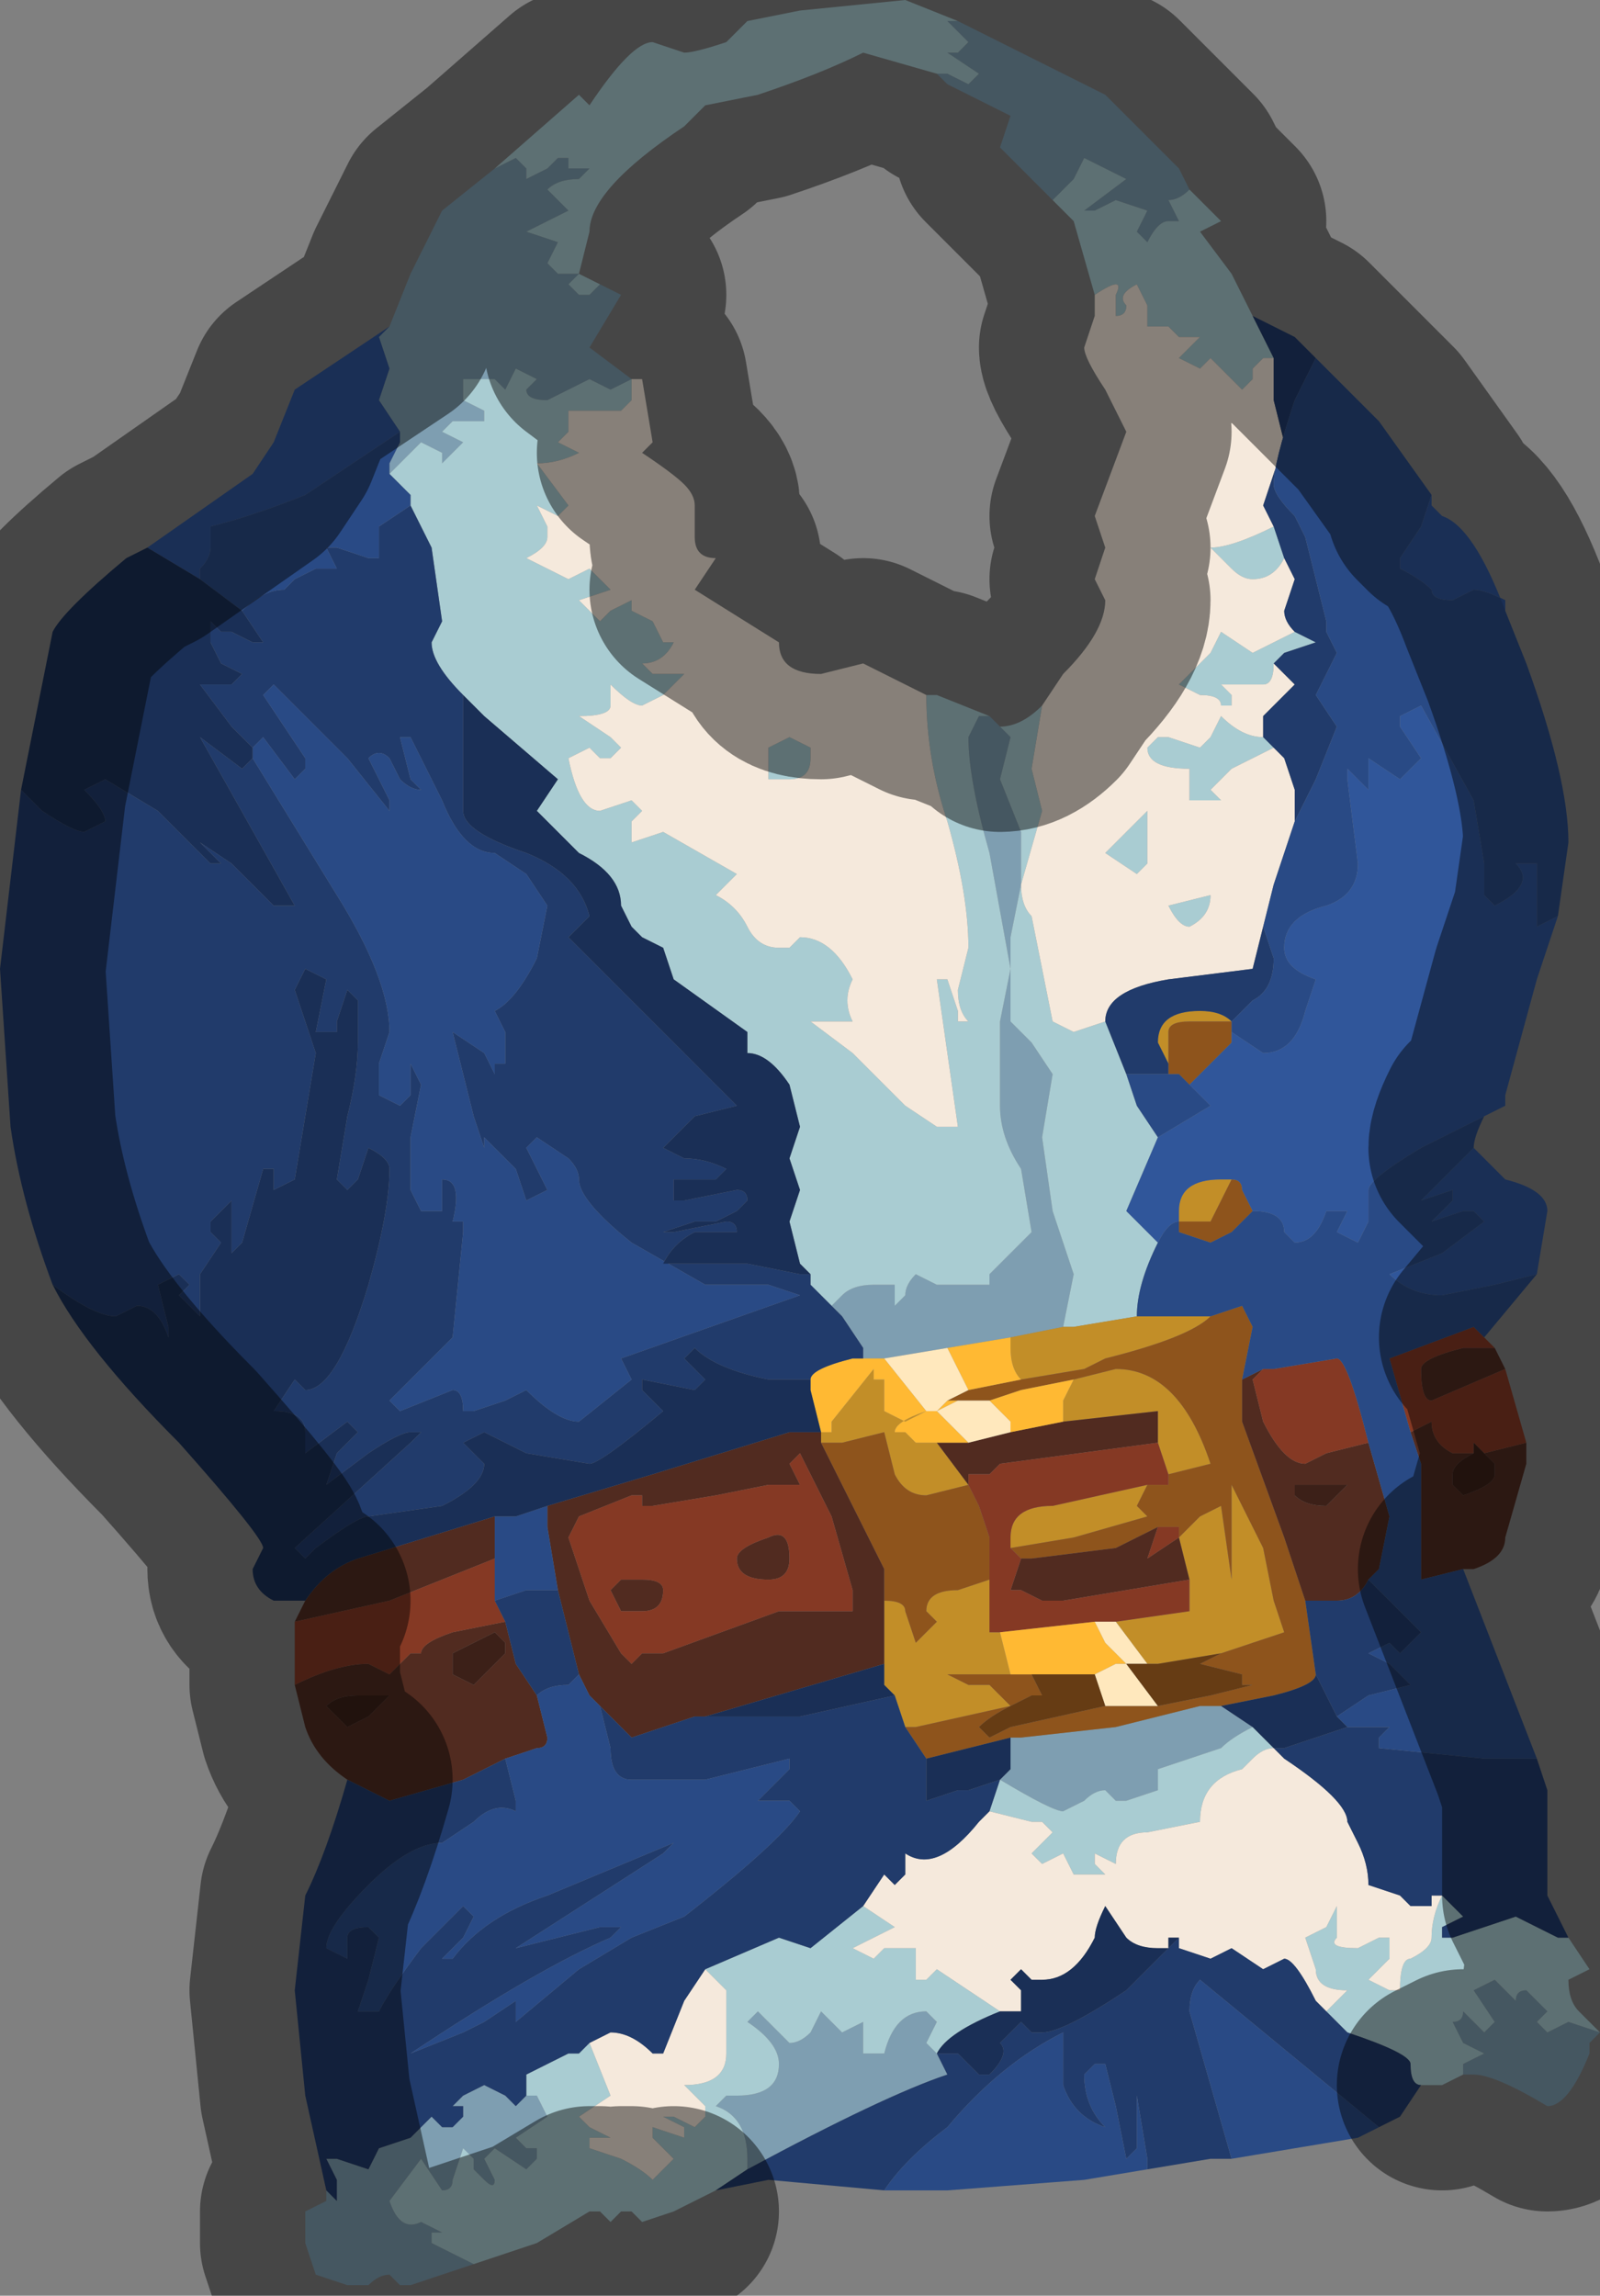 <?xml version="1.0" encoding="UTF-8" standalone="no"?>
<svg xmlns:xlink="http://www.w3.org/1999/xlink" height="10.9px" width="7.6px" xmlns="http://www.w3.org/2000/svg">
  <rect width="100%" height="100%" fill="#808080" stroke="none"/>
  <g transform="matrix(1.0, 0.0, 0.0, 1.0, 3.7, 5.3)">
    <path d="M-1.35 -4.5 L-1.35 -4.5 -1.25 -4.55 -1.2 -4.5 -1.2 -4.45 -1.1 -4.5 -1.05 -4.55 -1.0 -4.55 -1.0 -4.5 -0.9 -4.5 -0.95 -4.45 Q-1.05 -4.45 -1.1 -4.4 L-1.0 -4.3 -1.2 -4.2 -1.05 -4.15 -1.1 -4.05 -1.05 -4.0 -0.95 -4.0 -1.0 -3.95 -0.95 -3.9 -0.9 -3.9 -0.85 -3.95 -0.75 -3.9 -0.9 -3.65 -0.7 -3.5 -0.7 -3.5 -0.8 -3.45 -0.9 -3.5 -1.0 -3.45 -1.1 -3.4 Q-1.2 -3.4 -1.2 -3.45 L-1.15 -3.5 -1.25 -3.55 -1.3 -3.45 -1.35 -3.5 -1.4 -3.5 -1.5 -3.5 -1.5 -3.4 -1.4 -3.35 -1.4 -3.3 -1.55 -3.3 -1.6 -3.25 -1.5 -3.2 -1.6 -3.1 -1.6 -3.15 -1.7 -3.2 -1.85 -3.05 -1.85 -3.1 -1.8 -3.2 -1.8 -3.25 -1.9 -3.4 -1.85 -3.55 -1.9 -3.7 -1.85 -3.75 -1.75 -4.0 -1.6 -4.3 -1.35 -4.5 M0.75 -4.95 L0.8 -4.95 0.9 -4.9 0.95 -4.95 0.8 -5.05 0.85 -5.05 0.9 -5.1 0.85 -5.15 0.8 -5.2 0.85 -5.2 1.55 -4.85 1.9 -4.5 1.95 -4.4 Q1.9 -4.35 1.85 -4.35 L1.9 -4.25 1.85 -4.25 Q1.8 -4.25 1.75 -4.15 L1.7 -4.2 1.75 -4.3 1.6 -4.35 1.5 -4.3 1.45 -4.3 1.65 -4.45 1.45 -4.55 1.4 -4.45 1.3 -4.35 1.05 -4.6 1.1 -4.75 0.8 -4.9 0.75 -4.95 M3.9 4.35 L3.85 4.4 3.85 4.45 Q3.75 4.7 3.65 4.7 3.4 4.55 3.3 4.55 L3.25 4.55 3.25 4.5 Q3.25 4.5 3.35 4.45 L3.25 4.4 3.2 4.3 Q3.25 4.3 3.25 4.25 L3.3 4.3 3.35 4.35 3.4 4.3 3.3 4.15 3.4 4.1 3.5 4.2 Q3.5 4.15 3.55 4.15 L3.65 4.25 3.6 4.3 3.65 4.35 3.75 4.3 3.9 4.35 M-1.45 5.45 L-1.45 5.45 -1.6 5.5 -1.75 5.55 -1.8 5.55 -1.85 5.5 Q-1.9 5.5 -1.95 5.55 L-2.05 5.55 -2.2 5.5 -2.25 5.35 -2.25 5.2 -2.15 5.15 -2.15 5.1 -2.1 5.15 -2.1 5.05 -2.15 4.95 -2.1 4.95 -1.95 5.0 -1.9 4.9 -1.75 4.85 -1.65 4.75 -1.6 4.8 -1.55 4.8 -1.5 4.75 -1.5 4.7 -1.55 4.7 -1.5 4.65 -1.4 4.6 -1.3 4.65 -1.25 4.7 -1.2 4.65 -1.15 4.65 -1.1 4.75 -1.25 4.85 -1.2 4.9 -1.15 4.9 -1.15 4.95 -1.2 5.0 -1.35 4.9 -1.4 4.95 -1.35 5.05 Q-1.35 5.1 -1.4 5.05 L-1.45 5.0 -1.45 4.95 -1.5 4.9 -1.55 5.05 Q-1.55 5.1 -1.6 5.1 L-1.7 4.95 -1.85 5.15 Q-1.8 5.3 -1.7 5.25 L-1.6 5.3 -1.65 5.3 -1.65 5.35 -1.45 5.45 -1.45 5.45 M1.05 -1.85 L1.1 -1.8 1.05 -1.6 1.15 -1.35 1.15 -1.1 1.1 -0.85 1.1 -0.45 1.2 -0.35 1.3 -0.2 1.25 0.1 1.3 0.45 1.4 0.75 1.35 1.0 1.1 1.05 0.8 1.1 0.5 1.15 0.4 1.15 0.4 1.1 0.3 0.95 0.25 0.9 0.3 0.85 Q0.35 0.8 0.45 0.8 L0.55 0.8 0.55 0.9 0.6 0.85 Q0.6 0.8 0.65 0.75 L0.75 0.8 0.85 0.8 1.05 0.8 1.0 0.8 1.0 0.75 1.2 0.55 1.15 0.25 Q1.05 0.1 1.05 -0.05 L1.05 -0.45 1.1 -0.7 1.0 -1.25 Q0.9 -1.6 0.9 -1.8 L0.95 -1.9 1.0 -1.9 1.05 -1.85 M1.1 2.95 L1.15 2.95 1.6 2.9 1.8 2.85 2.0 2.8 2.1 2.8 2.25 2.9 Q2.15 2.95 2.1 3.0 L1.8 3.1 1.8 3.2 1.65 3.25 1.6 3.25 1.55 3.2 Q1.5 3.2 1.45 3.25 L1.35 3.3 Q1.3 3.3 1.05 3.15 L1.1 3.1 1.1 2.95 M-0.15 5.0 L-0.15 4.95 Q-0.15 4.75 -0.3 4.7 L-0.25 4.65 -0.2 4.65 Q0.0 4.65 0.0 4.5 0.0 4.4 -0.15 4.3 L-0.1 4.25 -0.05 4.3 0.05 4.4 Q0.1 4.4 0.15 4.35 L0.2 4.25 0.3 4.35 0.4 4.3 0.4 4.45 0.45 4.45 0.5 4.45 Q0.55 4.25 0.7 4.25 L0.75 4.3 0.7 4.4 0.65 4.4 0.7 4.4 0.75 4.45 0.8 4.55 Q0.5 4.65 -0.15 5.0 M-0.95 -4.0 L-0.95 -4.0" fill="#7e9eb1" fill-rule="evenodd" stroke="none"/>
    <path d="M-1.35 -4.5 L-0.95 -4.85 -0.9 -4.8 -0.9 -4.8 Q-0.7 -5.1 -0.6 -5.1 L-0.45 -5.05 Q-0.4 -5.05 -0.25 -5.1 L-0.15 -5.2 0.1 -5.25 0.6 -5.3 0.85 -5.2 0.8 -5.2 0.85 -5.15 0.9 -5.1 0.85 -5.05 0.8 -5.05 0.95 -4.95 0.9 -4.9 0.8 -4.95 0.75 -4.95 0.4 -5.05 Q0.2 -4.95 -0.1 -4.85 L-0.35 -4.8 -0.45 -4.7 Q-0.9 -4.4 -0.9 -4.2 L-0.95 -4.0 -1.05 -4.0 -1.1 -4.05 -1.05 -4.15 -1.2 -4.2 -1.0 -4.3 -1.1 -4.4 Q-1.05 -4.45 -0.95 -4.45 L-0.9 -4.5 -1.0 -4.5 -1.0 -4.55 -1.05 -4.55 -1.1 -4.5 -1.2 -4.45 -1.2 -4.5 -1.25 -4.55 -1.35 -4.5 -1.35 -4.5 M1.95 -4.4 L2.1 -4.25 2.0 -4.2 2.15 -4.0 2.25 -3.8 2.35 -3.6 2.35 -3.6 2.3 -3.6 2.25 -3.55 2.25 -3.5 2.2 -3.45 2.05 -3.6 2.0 -3.55 1.9 -3.6 2.0 -3.7 1.9 -3.7 Q1.9 -3.7 1.85 -3.75 L1.75 -3.75 1.75 -3.85 1.7 -3.95 Q1.6 -3.9 1.65 -3.85 1.65 -3.8 1.6 -3.8 L1.6 -3.9 Q1.65 -4.0 1.5 -3.9 L1.4 -4.25 1.3 -4.35 1.4 -4.45 1.45 -4.55 1.65 -4.45 1.45 -4.3 1.5 -4.3 1.6 -4.35 1.75 -4.3 1.7 -4.2 1.75 -4.15 Q1.8 -4.25 1.85 -4.25 L1.9 -4.25 1.85 -4.35 Q1.9 -4.35 1.95 -4.4 M3.75 3.9 L3.85 4.05 3.75 4.1 Q3.75 4.2 3.8 4.25 L3.9 4.35 3.75 4.3 3.65 4.35 3.6 4.3 3.65 4.25 3.55 4.15 Q3.5 4.15 3.5 4.2 L3.4 4.1 3.3 4.15 3.4 4.3 3.35 4.35 3.3 4.3 3.25 4.25 Q3.25 4.3 3.2 4.3 L3.25 4.4 3.35 4.45 Q3.25 4.5 3.25 4.5 L3.25 4.55 3.15 4.6 3.05 4.6 Q3.0 4.6 3.0 4.5 3.0 4.45 2.7 4.35 L2.6 4.25 2.7 4.15 Q2.55 4.15 2.55 4.05 L2.5 3.9 2.6 3.85 2.65 3.75 2.65 3.9 Q2.6 3.95 2.75 3.95 L2.85 3.9 2.9 3.9 Q2.9 3.95 2.9 4.0 L2.8 4.1 2.9 4.15 2.95 4.15 Q2.95 4.0 3.0 4.0 3.1 3.95 3.1 3.9 3.1 3.8 3.15 3.7 L3.25 3.8 3.15 3.85 3.15 3.9 3.2 3.9 3.35 3.85 3.5 3.8 3.7 3.9 3.75 3.9 M-0.3 5.1 L-0.5 5.2 -0.65 5.25 -0.7 5.2 -0.7 5.2 -0.75 5.2 -0.8 5.25 -0.85 5.2 -0.9 5.2 -1.15 5.35 -1.3 5.4 -1.45 5.45 -1.45 5.45 -1.65 5.35 -1.65 5.3 -1.6 5.3 -1.7 5.25 Q-1.8 5.3 -1.85 5.15 L-1.7 4.95 -1.6 5.1 Q-1.55 5.1 -1.55 5.05 L-1.5 4.9 -1.45 4.95 -1.45 5.0 -1.4 5.05 Q-1.35 5.1 -1.35 5.05 L-1.4 4.95 -1.35 4.9 -1.2 5.0 -1.15 4.95 -1.15 4.9 -1.2 4.9 -1.25 4.85 -1.1 4.75 -1.15 4.65 -1.2 4.65 -1.2 4.55 -1.0 4.45 Q-1.0 4.45 -0.95 4.45 L-0.9 4.4 -0.8 4.65 -0.95 4.75 -0.9 4.8 -0.8 4.85 -0.9 4.85 -0.9 4.9 -0.75 4.95 Q-0.65 5.0 -0.6 5.05 L-0.55 5.0 -0.5 4.95 -0.6 4.85 -0.6 4.8 -0.45 4.85 -0.45 4.8 -0.55 4.75 -0.5 4.75 -0.5 4.75 -0.4 4.8 -0.35 4.75 -0.35 4.7 -0.45 4.6 Q-0.25 4.6 -0.25 4.45 L-0.25 4.15 -0.35 4.05 0.0 3.9 0.15 3.95 0.4 3.75 0.55 3.85 0.35 3.95 0.45 4.0 0.5 3.95 0.55 3.95 0.65 3.95 0.65 4.1 0.7 4.1 0.75 4.05 1.05 4.25 Q0.8 4.35 0.75 4.45 L0.7 4.4 0.65 4.4 0.7 4.4 0.75 4.3 0.7 4.25 Q0.55 4.25 0.5 4.45 L0.45 4.45 0.4 4.45 0.4 4.3 0.3 4.35 0.2 4.25 0.15 4.35 Q0.1 4.4 0.05 4.4 L-0.05 4.3 -0.1 4.25 -0.15 4.3 Q0.0 4.4 0.0 4.5 0.0 4.65 -0.2 4.65 L-0.25 4.65 -0.3 4.7 Q-0.15 4.75 -0.15 4.95 L-0.15 5.0 -0.3 5.1 M2.35 -2.8 L2.4 -2.65 Q2.35 -2.55 2.25 -2.55 2.2 -2.55 2.15 -2.6 L2.05 -2.7 Q2.15 -2.7 2.35 -2.8 M2.45 -2.3 L2.55 -2.25 2.4 -2.2 2.4 -2.2 2.35 -2.15 2.35 -2.15 2.35 -2.15 Q2.35 -2.05 2.3 -2.05 L2.1 -2.05 2.15 -2.0 2.15 -1.95 2.1 -1.95 Q2.1 -2.0 2.0 -2.0 L1.9 -2.05 2.05 -2.2 2.1 -2.3 2.25 -2.2 2.45 -2.3 M2.3 -1.8 L2.35 -1.75 2.15 -1.65 2.05 -1.55 2.1 -1.5 2.0 -1.5 1.95 -1.5 1.95 -1.65 Q1.75 -1.65 1.75 -1.75 L1.8 -1.8 1.85 -1.8 2.0 -1.75 2.05 -1.8 2.1 -1.9 Q2.2 -1.8 2.3 -1.8 L2.3 -1.8 M1.25 -1.95 L1.2 -1.65 1.25 -1.45 1.15 -1.1 1.15 -1.1 Q1.15 -1.0 1.2 -0.95 L1.25 -0.7 1.3 -0.45 1.4 -0.4 1.55 -0.45 1.65 -0.2 1.7 -0.05 1.8 0.1 1.65 0.45 1.8 0.6 Q1.7 0.8 1.7 0.95 L1.4 1.0 1.35 1.0 1.4 0.75 1.3 0.45 1.25 0.1 1.3 -0.2 1.2 -0.35 1.1 -0.45 1.1 -0.85 1.15 -1.1 1.15 -1.35 1.05 -1.6 1.1 -1.8 1.05 -1.85 1.05 -1.85 Q1.15 -1.85 1.25 -1.95 M1.0 -1.9 L0.95 -1.9 0.9 -1.8 Q0.9 -1.6 1.0 -1.25 L1.1 -0.7 1.05 -0.45 1.05 -0.05 Q1.05 0.1 1.15 0.25 L1.2 0.55 1.0 0.75 1.0 0.8 1.05 0.8 0.85 0.8 0.75 0.8 0.65 0.75 Q0.6 0.8 0.6 0.85 L0.55 0.9 0.55 0.8 0.45 0.8 Q0.35 0.8 0.3 0.85 L0.25 0.9 0.15 0.8 0.15 0.75 0.1 0.7 0.05 0.5 0.1 0.35 0.05 0.2 0.1 0.05 0.05 -0.15 Q-0.05 -0.3 -0.15 -0.3 L-0.15 -0.4 -0.5 -0.65 -0.55 -0.8 -0.65 -0.85 -0.7 -0.9 -0.75 -1.0 Q-0.75 -1.15 -0.95 -1.25 L-1.15 -1.45 -1.05 -1.6 -1.4 -1.9 -1.5 -2.0 Q-1.65 -2.15 -1.65 -2.25 L-1.6 -2.35 -1.65 -2.7 -1.75 -2.9 -1.75 -2.95 -1.85 -3.05 -1.7 -3.2 -1.6 -3.15 -1.6 -3.1 -1.5 -3.2 -1.6 -3.25 -1.55 -3.3 -1.4 -3.3 -1.4 -3.35 -1.5 -3.4 -1.5 -3.5 -1.4 -3.5 -1.35 -3.5 -1.3 -3.45 -1.25 -3.55 -1.15 -3.5 -1.2 -3.45 Q-1.2 -3.4 -1.1 -3.4 L-1.0 -3.45 -0.9 -3.5 -0.8 -3.45 -0.7 -3.5 -0.7 -3.4 -0.75 -3.35 -0.85 -3.35 -0.9 -3.35 -1.0 -3.35 -1.0 -3.25 -1.05 -3.2 -0.95 -3.15 Q-1.05 -3.1 -1.15 -3.1 L-1.0 -2.9 -1.05 -2.85 -1.15 -2.9 -1.1 -2.8 -1.1 -2.75 Q-1.1 -2.7 -1.2 -2.65 L-1.0 -2.55 -0.9 -2.6 -0.8 -2.5 -0.95 -2.45 -0.9 -2.4 -0.85 -2.35 -0.8 -2.4 -0.7 -2.45 -0.7 -2.4 -0.6 -2.35 -0.55 -2.25 -0.5 -2.25 Q-0.55 -2.15 -0.65 -2.15 L-0.6 -2.1 -0.5 -2.1 -0.45 -2.1 -0.55 -2.0 -0.65 -1.95 Q-0.7 -1.95 -0.8 -2.05 L-0.8 -1.95 Q-0.8 -1.9 -0.95 -1.9 L-0.8 -1.8 -0.75 -1.75 -0.8 -1.7 -0.85 -1.7 -0.85 -1.7 -0.9 -1.75 -1.0 -1.7 Q-0.95 -1.45 -0.85 -1.45 L-0.7 -1.5 -0.65 -1.45 -0.7 -1.4 -0.7 -1.3 -0.55 -1.35 -0.2 -1.15 -0.3 -1.05 Q-0.2 -1.0 -0.15 -0.9 -0.1 -0.8 0.0 -0.8 L0.05 -0.8 0.1 -0.85 Q0.25 -0.85 0.35 -0.65 0.3 -0.55 0.35 -0.45 L0.2 -0.45 0.15 -0.45 0.35 -0.3 0.5 -0.15 0.6 -0.05 0.75 0.05 0.85 0.05 0.75 -0.65 0.8 -0.65 0.85 -0.5 0.85 -0.45 0.9 -0.45 0.9 -0.45 Q0.85 -0.5 0.85 -0.6 L0.9 -0.8 Q0.9 -1.05 0.8 -1.4 0.7 -1.7 0.7 -2.0 L0.75 -2.0 1.0 -1.9 M1.55 -1.25 L1.75 -1.45 1.75 -1.2 1.7 -1.15 1.55 -1.25 M1.95 -0.9 Q1.9 -0.9 1.85 -1.0 L2.05 -1.05 Q2.05 -0.95 1.95 -0.9 M0.15 -1.75 L0.15 -1.75 0.15 -1.7 Q0.15 -1.6 0.05 -1.6 0.0 -1.6 -0.05 -1.6 L-0.05 -1.75 0.05 -1.8 0.15 -1.75 M1.05 3.15 Q1.3 3.3 1.35 3.3 L1.45 3.25 Q1.5 3.2 1.55 3.2 L1.6 3.25 1.65 3.25 1.8 3.2 1.8 3.1 2.1 3.0 Q2.15 2.95 2.25 2.9 L2.35 3.0 Q2.3 3.0 2.25 3.05 L2.2 3.1 Q2.0 3.15 2.0 3.35 L1.75 3.4 Q1.6 3.4 1.6 3.55 L1.5 3.5 1.5 3.55 1.55 3.6 1.5 3.6 Q1.4 3.6 1.4 3.6 L1.35 3.5 1.25 3.55 1.2 3.5 1.3 3.4 1.25 3.35 1.2 3.35 1.0 3.3 1.05 3.15 M-0.85 -3.95 L-0.9 -3.9 -0.95 -3.9 -1.0 -3.95 -0.95 -4.0 -0.95 -4.0 -0.85 -3.95" fill="#a9ccd2" fill-rule="evenodd" stroke="none"/>
    <path d="M2.35 3.0 L2.4 3.0 2.35 3.0" fill="#852020" fill-rule="evenodd" stroke="none"/>
    <path d="M2.35 -3.6 L2.35 -3.4 2.4 -3.2 2.3 -2.9 2.35 -2.8 Q2.15 -2.7 2.05 -2.7 L2.15 -2.6 Q2.2 -2.55 2.25 -2.55 2.35 -2.55 2.4 -2.65 L2.45 -2.55 2.4 -2.4 Q2.4 -2.35 2.45 -2.3 L2.25 -2.2 2.1 -2.3 2.05 -2.2 1.9 -2.05 2.0 -2.0 Q2.1 -2.0 2.1 -1.95 L2.15 -1.95 2.15 -2.0 2.1 -2.05 2.3 -2.05 Q2.35 -2.05 2.35 -2.15 L2.35 -2.15 2.45 -2.05 2.35 -1.95 2.3 -1.9 2.3 -1.8 2.3 -1.8 Q2.2 -1.8 2.1 -1.9 L2.05 -1.8 2.0 -1.75 1.85 -1.8 1.8 -1.8 1.75 -1.75 Q1.75 -1.65 1.95 -1.65 L1.95 -1.5 2.0 -1.5 2.1 -1.5 2.05 -1.55 2.15 -1.65 2.35 -1.75 2.4 -1.7 2.45 -1.55 2.45 -1.4 2.35 -1.1 2.3 -0.9 2.25 -0.7 1.85 -0.65 Q1.55 -0.6 1.55 -0.45 L1.4 -0.4 1.3 -0.45 1.25 -0.7 1.2 -0.95 Q1.15 -1.0 1.15 -1.1 L1.15 -1.1 1.25 -1.45 1.2 -1.65 1.25 -1.95 1.35 -2.1 Q1.55 -2.3 1.55 -2.45 L1.5 -2.55 1.55 -2.7 1.5 -2.85 1.65 -3.25 1.55 -3.45 Q1.45 -3.6 1.45 -3.65 L1.5 -3.8 1.5 -3.9 Q1.65 -4.0 1.6 -3.9 L1.6 -3.8 Q1.65 -3.8 1.65 -3.85 1.6 -3.9 1.7 -3.95 L1.75 -3.85 1.75 -3.75 1.85 -3.75 Q1.9 -3.7 1.9 -3.7 L2.0 -3.7 1.9 -3.6 2.0 -3.55 2.05 -3.6 2.2 -3.45 2.25 -3.5 2.25 -3.55 2.3 -3.6 2.35 -3.6 M1.55 -1.25 L1.7 -1.15 1.75 -1.2 1.75 -1.45 1.55 -1.25 M-0.7 -3.5 L-0.7 -3.5 -0.65 -3.5 -0.6 -3.2 -0.65 -3.15 Q-0.5 -3.05 -0.45 -3.0 -0.4 -2.95 -0.4 -2.9 L-0.4 -2.75 Q-0.4 -2.65 -0.3 -2.65 L-0.4 -2.5 0.0 -2.25 Q0.0 -2.1 0.2 -2.1 L0.4 -2.15 0.7 -2.0 Q0.7 -1.7 0.8 -1.4 0.9 -1.05 0.9 -0.8 L0.85 -0.6 Q0.85 -0.5 0.9 -0.45 L0.9 -0.45 0.85 -0.45 0.85 -0.5 0.8 -0.65 0.75 -0.65 0.85 0.05 0.75 0.05 0.6 -0.05 0.5 -0.15 0.35 -0.3 0.15 -0.45 0.2 -0.45 0.35 -0.45 Q0.3 -0.55 0.35 -0.65 0.25 -0.85 0.1 -0.85 L0.05 -0.8 0.0 -0.8 Q-0.1 -0.8 -0.15 -0.9 -0.2 -1.0 -0.3 -1.05 L-0.2 -1.15 -0.55 -1.35 -0.7 -1.3 -0.7 -1.4 -0.65 -1.45 -0.7 -1.5 -0.85 -1.45 Q-0.95 -1.45 -1.0 -1.7 L-0.9 -1.75 -0.85 -1.7 -0.85 -1.7 -0.8 -1.7 -0.75 -1.75 -0.8 -1.8 -0.95 -1.9 Q-0.8 -1.9 -0.8 -1.95 L-0.8 -2.05 Q-0.7 -1.95 -0.65 -1.95 L-0.55 -2.0 -0.45 -2.1 -0.5 -2.1 -0.6 -2.1 -0.65 -2.15 Q-0.55 -2.15 -0.5 -2.25 L-0.55 -2.25 -0.6 -2.35 -0.7 -2.4 -0.7 -2.45 -0.8 -2.4 -0.85 -2.35 -0.9 -2.4 -0.95 -2.45 -0.8 -2.5 -0.9 -2.6 -1.0 -2.55 -1.2 -2.65 Q-1.1 -2.7 -1.1 -2.75 L-1.1 -2.8 -1.15 -2.9 -1.05 -2.85 -1.0 -2.9 -1.15 -3.1 Q-1.05 -3.1 -0.95 -3.15 L-1.05 -3.2 -1.0 -3.25 -1.0 -3.35 -0.9 -3.35 -0.85 -3.35 -0.75 -3.35 -0.7 -3.4 -0.7 -3.5 -0.7 -3.5 M0.15 -1.75 L0.05 -1.8 -0.05 -1.75 -0.05 -1.6 Q0.0 -1.6 0.05 -1.6 0.15 -1.6 0.15 -1.7 L0.15 -1.75 0.15 -1.75 M1.95 -0.9 Q2.05 -0.95 2.05 -1.05 L1.85 -1.0 Q1.9 -0.9 1.95 -0.9 M1.0 3.3 L1.2 3.35 1.25 3.35 1.3 3.4 1.2 3.5 1.25 3.55 1.35 3.5 1.4 3.6 Q1.4 3.6 1.5 3.6 L1.55 3.6 1.5 3.55 1.5 3.5 1.6 3.55 Q1.6 3.4 1.75 3.4 L2.0 3.35 Q2.0 3.15 2.2 3.1 L2.25 3.05 Q2.3 3.0 2.35 3.0 L2.4 3.05 Q2.7 3.25 2.7 3.35 L2.75 3.45 Q2.8 3.55 2.8 3.65 L2.95 3.7 3.0 3.75 3.05 3.75 3.1 3.75 Q3.1 3.7 3.1 3.7 L3.15 3.7 Q3.1 3.8 3.1 3.9 3.1 3.95 3.0 4.0 2.95 4.0 2.95 4.15 L2.9 4.15 2.8 4.1 2.9 4.0 Q2.9 3.95 2.9 3.9 L2.85 3.9 2.75 3.95 Q2.6 3.95 2.65 3.9 L2.65 3.75 2.6 3.85 2.5 3.9 2.55 4.05 Q2.55 4.15 2.7 4.15 L2.6 4.25 2.55 4.2 Q2.45 4.0 2.4 4.0 L2.3 4.05 2.15 3.95 2.05 4.0 1.9 3.95 1.9 3.9 1.85 3.9 1.85 3.95 1.8 3.95 Q1.7 3.95 1.65 3.9 L1.55 3.75 Q1.5 3.85 1.5 3.9 1.4 4.1 1.25 4.1 L1.2 4.1 1.15 4.05 Q1.15 4.05 1.1 4.1 L1.15 4.15 1.15 4.25 1.05 4.25 0.75 4.05 0.7 4.1 0.65 4.1 0.65 3.95 0.55 3.95 0.5 3.95 0.45 4.0 0.35 3.95 0.55 3.85 0.4 3.75 0.5 3.6 0.55 3.65 0.6 3.6 0.6 3.5 Q0.75 3.6 0.95 3.35 L1.0 3.3 M-0.35 4.05 L-0.25 4.15 -0.25 4.45 Q-0.25 4.6 -0.45 4.6 L-0.35 4.7 -0.35 4.75 -0.4 4.8 -0.5 4.75 -0.5 4.75 -0.55 4.75 -0.45 4.8 -0.45 4.85 -0.6 4.8 -0.6 4.85 -0.5 4.95 -0.55 5.0 -0.6 5.05 Q-0.65 5.0 -0.75 4.95 L-0.9 4.9 -0.9 4.85 -0.8 4.85 -0.9 4.8 -0.95 4.75 -0.8 4.65 -0.9 4.4 -0.8 4.35 Q-0.7 4.35 -0.6 4.45 L-0.55 4.45 -0.45 4.2 -0.35 4.05 -0.35 4.05" fill="#f5e9dc" fill-rule="evenodd" stroke="none"/>
    <path d="M1.1 1.05 L1.35 1.0 1.4 1.0 1.7 0.95 1.9 0.95 2.05 0.95 Q1.95 1.05 1.55 1.15 L1.45 1.2 1.15 1.25 Q1.1 1.2 1.1 1.1 L1.1 1.05 M1.85 -0.2 L1.85 -0.25 1.8 -0.35 Q1.8 -0.5 2.0 -0.5 2.1 -0.5 2.15 -0.45 L1.95 -0.45 Q1.85 -0.45 1.85 -0.4 L1.85 -0.2 M2.15 0.3 L2.05 0.5 1.9 0.5 1.9 0.45 Q1.9 0.3 2.1 0.3 L2.15 0.3 M1.9 2.0 L2.0 1.9 2.1 1.85 2.15 2.2 2.15 1.7 2.15 1.75 2.3 2.05 2.35 2.3 2.4 2.45 2.1 2.55 1.8 2.6 1.75 2.6 1.6 2.4 1.95 2.35 1.95 2.2 1.9 2.0 M1.1 2.65 L1.0 2.65 0.85 2.65 0.8 2.65 0.9 2.7 1.0 2.7 1.05 2.75 1.1 2.8 0.65 2.9 0.6 2.9 0.55 2.75 0.5 2.7 0.5 2.6 0.5 2.3 Q0.6 2.3 0.6 2.35 L0.65 2.5 0.75 2.4 0.7 2.35 Q0.7 2.25 0.85 2.25 L1.0 2.2 1.0 2.45 1.05 2.45 1.1 2.65 M1.4 1.25 L1.6 1.2 Q1.9 1.2 2.05 1.65 L1.85 1.7 1.8 1.55 1.8 1.4 1.35 1.45 1.35 1.35 1.4 1.25 M1.75 1.75 L1.7 1.85 1.75 1.9 1.4 2.0 1.1 2.05 1.1 2.0 Q1.1 1.85 1.3 1.85 L1.75 1.75 M0.2 1.5 L0.25 1.5 0.25 1.45 0.45 1.2 0.45 1.25 0.5 1.25 0.5 1.4 0.6 1.45 0.7 1.4 Q0.55 1.45 0.55 1.5 L0.6 1.5 Q0.65 1.55 0.65 1.55 L0.75 1.55 0.8 1.55 0.75 1.55 0.9 1.75 0.7 1.8 Q0.6 1.8 0.55 1.7 L0.5 1.5 0.3 1.55 0.25 1.55 0.2 1.55 0.2 1.5 M0.75 1.4 L0.7 1.4 0.75 1.4" fill="#c28e28" fill-rule="evenodd" stroke="none"/>
    <path d="M1.85 -0.2 L1.85 -0.4 Q1.85 -0.45 1.95 -0.45 L2.15 -0.45 2.15 -0.4 2.15 -0.35 2.05 -0.25 2.05 -0.25 1.95 -0.15 1.95 -0.15 1.9 -0.2 1.85 -0.2 1.85 -0.2 M2.25 0.45 L2.15 0.55 2.05 0.6 1.9 0.55 1.9 0.5 2.05 0.5 2.15 0.3 Q2.2 0.3 2.2 0.35 L2.25 0.45 M2.05 0.95 L2.2 0.9 2.25 1.0 2.2 1.25 2.2 1.45 2.4 2.0 2.5 2.3 2.55 2.65 Q2.55 2.7 2.35 2.75 L2.1 2.8 2.0 2.8 1.8 2.85 1.6 2.9 1.15 2.95 1.1 2.95 0.7 3.05 0.6 2.9 0.65 2.9 1.1 2.8 1.05 2.75 1.0 2.7 0.9 2.7 0.8 2.65 0.85 2.65 1.0 2.65 1.1 2.65 1.15 2.65 1.2 2.65 1.25 2.75 1.2 2.75 1.1 2.8 Q1.0 2.85 0.95 2.9 L1.0 2.95 1.1 2.9 1.55 2.8 1.65 2.8 1.8 2.8 2.05 2.75 2.25 2.7 2.2 2.7 2.2 2.65 2.0 2.6 2.1 2.55 2.4 2.45 2.35 2.3 2.3 2.05 2.15 1.75 2.15 1.7 2.15 2.2 2.1 1.85 2.0 1.9 1.9 2.0 1.9 1.95 1.8 1.95 1.6 2.05 1.2 2.1 1.15 2.1 1.1 2.05 1.4 2.0 1.75 1.9 1.7 1.85 1.75 1.75 1.85 1.75 1.85 1.7 2.05 1.65 Q1.9 1.2 1.6 1.2 L1.4 1.25 1.15 1.3 1.0 1.35 0.9 1.35 0.85 1.35 0.8 1.35 0.9 1.3 1.15 1.25 1.45 1.2 1.55 1.15 Q1.95 1.05 2.05 0.95 M0.2 1.55 L0.25 1.55 0.3 1.55 0.5 1.5 0.55 1.7 Q0.6 1.8 0.7 1.8 L0.9 1.75 0.95 1.85 1.0 2.0 1.0 2.2 0.85 2.25 Q0.7 2.25 0.7 2.35 L0.75 2.4 0.65 2.5 0.6 2.35 Q0.6 2.3 0.5 2.3 L0.5 2.15 0.2 1.55" fill="#8e541c" fill-rule="evenodd" stroke="none"/>
    <path d="M3.4 1.1 L3.45 1.2 3.1 1.35 Q3.05 1.35 3.05 1.2 3.05 1.15 3.25 1.1 L3.3 1.1 3.4 1.1 M3.55 1.55 L3.55 1.65 3.45 2.0 Q3.45 2.1 3.3 2.15 L3.25 2.15 3.05 2.2 3.05 1.65 3.0 1.5 3.1 1.45 Q3.1 1.55 3.2 1.6 L3.3 1.6 Q3.2 1.65 3.2 1.7 L3.2 1.75 3.25 1.8 Q3.4 1.75 3.4 1.7 L3.4 1.65 3.35 1.6 3.55 1.55 M-2.05 3.15 L-2.05 3.15 Q-2.2 3.05 -2.25 2.9 L-2.3 2.7 Q-2.1 2.6 -1.95 2.6 L-1.85 2.65 -1.75 2.55 -1.7 2.55 -1.7 2.6 -1.7 2.55 Q-1.7 2.5 -1.55 2.45 L-1.3 2.4 -1.25 2.6 -1.15 2.75 -1.1 2.95 Q-1.1 3.0 -1.15 3.0 L-1.3 3.05 -1.5 3.15 -1.85 3.25 -2.05 3.15 M-2.3 2.4 L-2.25 2.3 Q-2.15 2.15 -2.0 2.1 L-1.35 1.9 -1.35 2.1 -1.85 2.3 -2.3 2.4 M2.2 1.25 L2.3 1.2 2.25 1.25 2.3 1.45 Q2.4 1.65 2.5 1.65 L2.6 1.6 2.8 1.55 2.9 1.9 2.85 2.15 2.8 2.2 Q2.75 2.3 2.65 2.3 L2.5 2.3 2.4 2.0 2.2 1.45 2.2 1.25 M2.6 1.85 L2.7 1.75 2.45 1.75 2.45 1.8 Q2.5 1.85 2.6 1.85 M1.15 2.1 L1.2 2.1 1.6 2.05 1.8 1.95 1.75 2.1 1.9 2.0 1.95 2.2 1.35 2.3 1.25 2.3 1.15 2.25 1.1 2.25 1.15 2.1 M0.2 1.5 L0.2 1.55 0.5 2.15 0.5 2.3 0.5 2.6 -0.35 2.85 -0.4 2.85 -0.7 2.95 -0.85 2.8 -0.9 2.75 -0.95 2.65 -1.05 2.25 -1.1 1.95 -1.1 1.85 -0.6 1.7 0.05 1.5 0.1 1.5 0.2 1.5 M0.9 1.75 L0.75 1.55 0.8 1.55 0.9 1.55 1.1 1.5 1.35 1.45 1.8 1.4 1.8 1.55 1.05 1.65 1.0 1.7 0.95 1.7 0.9 1.7 0.9 1.75 M0.5 2.3 L0.4 2.35 0.5 2.3 M0.1 1.75 L-0.05 1.75 -0.3 1.8 -0.6 1.85 -0.65 1.85 -0.65 1.8 -0.7 1.8 -0.95 1.9 -0.95 1.9 -1.0 2.0 -0.9 2.3 -0.75 2.55 -0.7 2.6 -0.65 2.55 -0.7 2.55 -0.55 2.55 0.0 2.35 0.35 2.35 0.35 2.25 0.25 1.9 0.1 1.6 0.05 1.65 0.1 1.75 M-0.75 2.35 L-0.8 2.25 -0.75 2.2 -0.65 2.2 Q-0.55 2.2 -0.55 2.25 -0.55 2.35 -0.65 2.35 L-0.75 2.35 M-0.2 2.1 Q-0.2 2.05 -0.05 2.0 0.05 1.95 0.05 2.1 0.05 2.2 -0.05 2.2 -0.2 2.2 -0.2 2.1 M-2.05 2.9 L-1.95 2.85 -1.85 2.75 -2.0 2.75 Q-2.1 2.75 -2.15 2.8 L-2.05 2.9 M-1.3 2.5 L-1.35 2.45 -1.55 2.55 -1.55 2.65 -1.45 2.7 -1.3 2.55 -1.3 2.5" fill="#512b20" fill-rule="evenodd" stroke="none"/>
    <path d="M3.35 1.05 L3.4 1.1 3.3 1.1 3.25 1.1 Q3.05 1.15 3.05 1.2 3.05 1.35 3.1 1.35 L3.45 1.2 3.55 1.55 3.35 1.6 3.3 1.55 3.3 1.6 3.2 1.6 Q3.1 1.55 3.1 1.45 L3.0 1.5 2.9 1.15 3.3 1.0 3.35 1.05 M-2.3 2.7 L-2.3 2.4 -1.85 2.3 -1.35 2.1 -1.35 2.3 -1.3 2.4 -1.55 2.45 Q-1.7 2.5 -1.7 2.55 L-1.7 2.6 -1.7 2.55 -1.75 2.55 -1.85 2.65 -1.95 2.6 Q-2.1 2.6 -2.3 2.7 M2.3 1.2 L2.35 1.2 2.65 1.15 Q2.7 1.15 2.8 1.55 L2.6 1.6 2.5 1.65 Q2.4 1.65 2.3 1.45 L2.25 1.25 2.3 1.2 M1.85 1.7 L1.85 1.75 1.75 1.75 1.3 1.85 Q1.1 1.85 1.1 2.0 L1.1 2.05 1.15 2.1 1.1 2.25 1.15 2.25 1.25 2.3 1.35 2.3 1.95 2.2 1.95 2.35 1.6 2.4 1.5 2.4 1.05 2.45 1.0 2.45 1.0 2.2 1.0 2.0 0.95 1.85 0.9 1.75 0.9 1.7 0.95 1.7 1.0 1.7 1.05 1.65 1.8 1.55 1.85 1.7 M1.8 1.95 L1.9 1.95 1.9 2.0 1.75 2.1 1.8 1.95 M0.5 2.3 L0.4 2.35 0.5 2.3 M0.1 1.75 L0.05 1.65 0.1 1.6 0.25 1.9 0.35 2.25 0.35 2.35 0.0 2.35 -0.55 2.55 -0.7 2.55 -0.65 2.55 -0.7 2.6 -0.75 2.55 -0.9 2.3 -1.0 2.0 -0.95 1.9 -0.95 1.9 -0.7 1.8 -0.65 1.8 -0.65 1.85 -0.6 1.85 -0.3 1.8 -0.05 1.75 0.1 1.75 M-0.2 2.1 Q-0.2 2.2 -0.05 2.2 0.05 2.2 0.05 2.1 0.05 1.95 -0.05 2.0 -0.2 2.05 -0.2 2.1 M-0.75 2.35 L-0.65 2.35 Q-0.55 2.35 -0.55 2.25 -0.55 2.2 -0.65 2.2 L-0.75 2.2 -0.8 2.25 -0.75 2.35" fill="#853924" fill-rule="evenodd" stroke="none"/>
    <path d="M2.6 1.85 Q2.5 1.85 2.45 1.8 L2.45 1.75 2.7 1.75 2.6 1.85 M3.35 1.6 L3.4 1.65 3.4 1.7 Q3.4 1.75 3.25 1.8 L3.2 1.75 3.2 1.7 Q3.2 1.65 3.3 1.6 L3.3 1.55 3.35 1.6 M-2.05 2.9 L-2.15 2.8 Q-2.1 2.75 -2.0 2.75 L-1.85 2.75 -1.95 2.85 -2.05 2.9 M-1.3 2.5 L-1.3 2.55 -1.45 2.7 -1.55 2.65 -1.55 2.55 -1.35 2.45 -1.3 2.5" fill="#3c2018" fill-rule="evenodd" stroke="none"/>
    <path d="M0.4 1.15 L0.5 1.15 0.7 1.4 0.6 1.45 0.5 1.4 0.5 1.25 0.45 1.25 0.45 1.2 0.25 1.45 0.25 1.5 0.2 1.5 0.15 1.3 0.15 1.25 Q0.15 1.2 0.35 1.15 L0.4 1.15 M0.8 1.1 L1.1 1.05 1.1 1.1 Q1.1 1.2 1.15 1.25 L0.9 1.3 0.8 1.1 M1.2 2.65 L1.15 2.65 1.1 2.65 1.05 2.45 1.5 2.4 1.55 2.5 1.65 2.6 1.6 2.6 1.5 2.65 1.2 2.65 M0.8 1.35 L0.85 1.35 0.75 1.4 0.9 1.55 0.8 1.55 0.75 1.55 0.65 1.55 Q0.65 1.55 0.6 1.5 L0.55 1.5 Q0.55 1.45 0.7 1.4 L0.75 1.4 0.8 1.35 M1.0 1.35 L1.15 1.3 1.4 1.25 1.35 1.35 1.35 1.45 1.1 1.5 1.1 1.45 1.0 1.35" fill="#ffb933" fill-rule="evenodd" stroke="none"/>
    <path d="M0.5 1.15 L0.8 1.1 0.9 1.3 0.8 1.35 0.75 1.4 0.7 1.4 0.5 1.15 M1.8 2.8 L1.65 2.8 1.55 2.8 1.5 2.65 1.6 2.6 1.65 2.6 1.55 2.5 1.5 2.4 1.6 2.4 1.75 2.6 1.65 2.6 1.8 2.8 M0.85 1.35 L0.9 1.35 1.0 1.35 1.1 1.45 1.1 1.5 0.9 1.55 0.75 1.4 0.85 1.35" fill="#ffe8bd" fill-rule="evenodd" stroke="none"/>
    <path d="M2.1 2.55 L2.0 2.6 2.2 2.65 2.2 2.7 2.25 2.7 2.05 2.75 1.8 2.8 1.65 2.6 1.75 2.6 1.8 2.6 2.1 2.55 M1.55 2.8 L1.1 2.9 1.0 2.95 0.95 2.9 Q1.0 2.85 1.1 2.8 L1.2 2.75 1.25 2.75 1.2 2.65 1.5 2.65 1.55 2.8" fill="#663c14" fill-rule="evenodd" stroke="none"/>
    <path d="M2.25 -3.8 L2.45 -3.7 2.55 -3.6 2.45 -3.4 Q2.35 -3.1 2.35 -3.0 2.35 -2.95 2.45 -2.85 L2.45 -2.85 2.5 -2.75 2.55 -2.55 2.6 -2.35 2.6 -2.3 2.65 -2.2 2.55 -2.0 2.65 -1.85 2.55 -1.6 2.45 -1.4 2.45 -1.55 2.4 -1.7 2.35 -1.75 2.3 -1.8 2.3 -1.9 2.35 -1.95 2.45 -2.05 2.35 -2.15 2.35 -2.15 2.4 -2.2 2.4 -2.2 2.55 -2.25 2.45 -2.3 Q2.4 -2.35 2.4 -2.4 L2.45 -2.55 2.4 -2.65 2.35 -2.8 2.3 -2.9 2.4 -3.2 2.35 -3.4 2.35 -3.6 2.35 -3.6 2.25 -3.8 M3.6 3.05 L3.65 3.2 3.65 3.7 3.75 3.9 3.7 3.9 3.5 3.8 3.35 3.85 3.2 3.9 3.15 3.9 3.15 3.85 3.25 3.8 3.15 3.7 3.1 3.7 Q3.1 3.7 3.1 3.75 L3.05 3.75 3.0 3.75 2.95 3.7 2.8 3.65 Q2.8 3.55 2.75 3.45 L2.7 3.35 Q2.7 3.25 2.4 3.05 L2.35 3.0 2.4 3.0 2.55 2.95 2.7 2.9 2.75 2.9 2.9 2.9 2.85 2.95 2.85 3.0 3.35 3.05 3.6 3.05 M3.05 4.6 L2.95 4.75 2.85 4.8 2.0 4.1 Q1.95 4.15 1.95 4.25 L2.05 4.6 2.15 4.95 2.05 4.95 1.75 5.0 1.75 4.95 1.7 4.65 1.7 4.9 1.65 4.95 1.6 4.7 1.55 4.5 1.5 4.5 1.45 4.55 Q1.45 4.7 1.55 4.8 1.4 4.75 1.35 4.6 L1.35 4.35 Q1.05 4.5 0.8 4.8 0.6 4.95 0.5 5.1 L-0.05 5.05 -0.3 5.1 -0.3 5.1 -0.15 5.0 Q0.5 4.65 0.8 4.55 L0.75 4.45 0.8 4.45 0.85 4.45 0.95 4.55 1.0 4.55 Q1.1 4.45 1.05 4.4 L1.1 4.35 1.15 4.3 1.2 4.35 1.25 4.35 Q1.35 4.35 1.65 4.15 L1.9 3.9 1.9 3.95 2.05 4.0 2.15 3.95 2.3 4.05 2.4 4.0 Q2.45 4.0 2.55 4.2 L2.6 4.25 2.7 4.35 Q3.0 4.45 3.0 4.5 3.0 4.6 3.05 4.6 M-2.15 5.1 L-2.25 4.65 -2.3 4.15 -2.25 3.7 Q-2.15 3.5 -2.05 3.15 L-1.85 3.25 -1.5 3.15 -1.3 3.05 -1.25 3.25 -1.25 3.3 Q-1.35 3.25 -1.45 3.35 L-1.6 3.45 Q-1.75 3.45 -1.95 3.65 -2.15 3.85 -2.15 3.95 L-2.05 4.0 -2.05 3.9 Q-2.05 3.85 -1.95 3.85 L-1.9 3.9 -1.95 4.1 -2.0 4.25 -1.9 4.25 Q-1.85 4.15 -1.7 3.95 L-1.5 3.75 -1.45 3.8 -1.5 3.9 -1.6 4.0 -1.55 4.0 Q-1.4 3.8 -1.1 3.7 L-0.5 3.45 -0.55 3.5 -1.25 3.95 -1.25 3.95 -1.05 3.9 -0.85 3.85 -0.75 3.85 -0.8 3.9 Q-1.15 4.05 -1.75 4.45 L-1.5 4.35 -1.4 4.3 -1.25 4.2 -1.25 4.3 -0.95 4.05 -0.7 3.9 -0.45 3.8 Q0.0 3.45 0.1 3.3 L0.05 3.25 -0.1 3.25 0.05 3.1 0.05 3.05 -0.35 3.15 -0.7 3.15 Q-0.8 3.15 -0.8 3.0 L-0.85 2.8 -0.7 2.95 -0.4 2.85 -0.35 2.85 0.1 2.85 0.55 2.75 0.6 2.9 0.7 3.05 0.7 3.25 0.85 3.2 0.9 3.2 1.05 3.15 1.0 3.3 0.95 3.35 Q0.75 3.6 0.6 3.5 L0.6 3.6 0.55 3.65 0.5 3.6 0.4 3.75 0.15 3.95 0.0 3.9 -0.35 4.05 -0.35 4.05 -0.45 4.2 -0.55 4.45 -0.6 4.45 Q-0.7 4.35 -0.8 4.35 L-0.9 4.4 -0.95 4.45 Q-1.0 4.45 -1.0 4.45 L-1.2 4.55 -1.2 4.65 -1.25 4.7 -1.3 4.65 -1.4 4.6 -1.5 4.65 -1.55 4.7 -1.5 4.7 -1.5 4.75 -1.55 4.8 -1.6 4.8 -1.65 4.75 -1.75 4.85 -1.9 4.9 -1.95 5.0 -2.1 4.95 -2.15 4.95 -2.1 5.05 -2.1 5.15 -2.15 5.1 M-3.45 0.8 Q-3.6 0.4 -3.65 0.05 L-3.7 -0.7 -3.6 -1.55 -3.5 -1.45 Q-3.35 -1.35 -3.3 -1.35 L-3.2 -1.4 Q-3.2 -1.45 -3.3 -1.55 L-3.2 -1.6 -2.95 -1.45 -2.7 -1.2 Q-2.7 -1.2 -2.65 -1.2 L-2.75 -1.3 -2.6 -1.2 -2.4 -1.0 -2.35 -1.0 -2.3 -1.0 -2.75 -1.8 -2.75 -1.8 -2.55 -1.65 -2.5 -1.7 -2.1 -1.05 Q-1.85 -0.65 -1.85 -0.4 L-1.9 -0.25 -1.9 -0.1 -1.8 -0.05 -1.75 -0.1 -1.75 -0.25 -1.7 -0.15 -1.75 0.1 -1.75 0.35 -1.7 0.45 -1.6 0.45 -1.6 0.3 Q-1.5 0.3 -1.55 0.5 L-1.5 0.5 -1.5 0.55 -1.55 1.05 -1.7 1.2 -1.85 1.35 -1.8 1.4 -1.55 1.3 Q-1.5 1.3 -1.5 1.4 L-1.5 1.4 -1.45 1.4 -1.3 1.35 -1.2 1.3 Q-1.05 1.45 -0.95 1.45 L-0.7 1.25 -0.75 1.15 0.1 0.85 -0.05 0.8 -0.35 0.8 -0.7 0.6 Q-0.95 0.4 -0.95 0.3 -0.95 0.25 -1.0 0.2 L-1.15 0.1 -1.2 0.15 -1.1 0.35 -1.2 0.4 -1.25 0.25 -1.4 0.1 -1.4 0.15 -1.45 0.0 -1.55 -0.4 -1.55 -0.4 -1.4 -0.3 -1.35 -0.2 -1.35 -0.25 -1.3 -0.25 -1.3 -0.4 -1.35 -0.5 Q-1.25 -0.55 -1.15 -0.75 L-1.1 -1.0 -1.2 -1.15 -1.35 -1.25 Q-1.5 -1.25 -1.6 -1.5 L-1.75 -1.8 -1.8 -1.8 -1.75 -1.6 -1.7 -1.55 Q-1.75 -1.55 -1.8 -1.6 L-1.85 -1.7 Q-1.9 -1.75 -1.95 -1.7 L-1.85 -1.5 -1.85 -1.45 -2.05 -1.7 -2.4 -2.05 -2.45 -2.0 -2.35 -1.85 -2.25 -1.7 -2.25 -1.65 -2.3 -1.6 -2.45 -1.8 -2.5 -1.75 -2.6 -1.85 -2.75 -2.05 -2.6 -2.05 -2.55 -2.1 -2.65 -2.15 -2.7 -2.25 -2.7 -2.35 -2.65 -2.3 -2.6 -2.3 -2.5 -2.25 -2.45 -2.25 -2.55 -2.4 Q-2.45 -2.5 -2.35 -2.5 L-2.3 -2.55 -2.2 -2.6 -2.1 -2.6 -2.15 -2.7 Q-2.1 -2.7 -2.1 -2.7 L-1.95 -2.65 -1.9 -2.65 -1.9 -2.8 -1.75 -2.9 -1.65 -2.7 -1.6 -2.35 -1.65 -2.25 Q-1.65 -2.15 -1.5 -2.0 L-1.5 -1.45 Q-1.5 -1.35 -1.2 -1.25 -0.95 -1.15 -0.9 -0.95 L-1.0 -0.85 -0.2 -0.05 -0.4 0.0 -0.55 0.15 -0.45 0.2 Q-0.35 0.2 -0.25 0.25 L-0.3 0.3 -0.5 0.3 -0.5 0.4 -0.45 0.4 -0.2 0.35 Q-0.15 0.35 -0.15 0.4 L-0.2 0.45 -0.3 0.5 -0.4 0.5 -0.55 0.55 -0.5 0.55 -0.25 0.5 Q-0.2 0.5 -0.2 0.55 L-0.2 0.55 -0.4 0.55 Q-0.5 0.6 -0.55 0.7 L-0.15 0.7 0.1 0.75 0.15 0.75 0.15 0.8 0.25 0.9 0.3 0.95 0.4 1.1 0.4 1.15 0.35 1.15 Q0.15 1.2 0.15 1.25 L-0.05 1.25 Q-0.3 1.2 -0.4 1.1 L-0.45 1.15 -0.35 1.25 -0.4 1.3 -0.65 1.25 -0.65 1.3 -0.55 1.4 Q-0.85 1.65 -0.9 1.65 L-1.2 1.6 -1.4 1.5 -1.5 1.55 -1.45 1.6 -1.4 1.65 Q-1.4 1.75 -1.6 1.85 L-1.95 1.9 Q-2.0 1.9 -2.2 2.05 L-2.25 2.1 -2.3 2.05 -1.75 1.55 -1.7 1.5 -1.75 1.5 -1.75 1.5 Q-1.8 1.5 -1.95 1.6 L-2.15 1.75 -2.1 1.6 -2.0 1.5 -2.05 1.45 -2.25 1.6 -2.25 1.5 Q-2.25 1.4 -2.4 1.4 L-2.3 1.25 -2.25 1.3 Q-2.1 1.3 -1.95 0.8 -1.85 0.45 -1.85 0.25 -1.85 0.2 -1.95 0.15 L-2.0 0.3 -2.05 0.35 -2.1 0.3 -2.05 0.0 Q-2.0 -0.2 -2.0 -0.35 L-2.0 -0.55 -2.05 -0.6 -2.1 -0.45 -2.1 -0.4 -2.2 -0.4 -2.15 -0.65 -2.25 -0.7 -2.3 -0.6 -2.2 -0.3 -2.3 0.3 -2.4 0.35 -2.4 0.25 -2.45 0.25 -2.55 0.6 -2.6 0.65 -2.6 0.55 Q-2.6 0.45 -2.6 0.45 L-2.6 0.4 -2.7 0.5 -2.7 0.55 -2.65 0.6 -2.75 0.75 -2.75 0.95 -2.85 0.85 -2.8 0.8 -2.85 0.75 -2.85 0.75 -2.95 0.8 -2.9 1.0 -2.9 1.05 Q-2.95 0.9 -3.05 0.9 L-3.15 0.95 Q-3.25 0.95 -3.45 0.8 M1.55 -0.45 Q1.55 -0.6 1.85 -0.65 L2.25 -0.7 2.3 -0.9 2.35 -0.75 Q2.35 -0.6 2.25 -0.55 L2.2 -0.5 2.15 -0.45 Q2.1 -0.5 2.0 -0.5 1.8 -0.5 1.8 -0.35 L1.85 -0.25 1.85 -0.2 1.85 -0.2 1.65 -0.2 1.55 -0.45 M2.8 2.2 L2.9 2.3 3.05 2.45 2.95 2.55 2.9 2.5 2.8 2.55 2.9 2.6 3.0 2.7 2.8 2.75 2.65 2.85 2.55 2.65 2.5 2.3 2.65 2.3 Q2.75 2.3 2.8 2.2 M-1.05 2.25 L-0.95 2.65 -1.0 2.7 Q-1.1 2.7 -1.15 2.75 L-1.25 2.6 -1.3 2.4 -1.35 2.3 -1.2 2.25 -1.05 2.25" fill="#213b6b" fill-rule="evenodd" stroke="none"/>
    <path d="M2.55 -3.6 L2.85 -3.3 3.1 -2.95 3.05 -2.8 2.95 -2.65 2.95 -2.6 Q3.05 -2.55 3.1 -2.5 3.1 -2.45 3.2 -2.45 L3.3 -2.5 Q3.35 -2.5 3.45 -2.45 L3.45 -2.4 3.55 -2.15 Q3.75 -1.6 3.75 -1.3 L3.7 -0.95 3.6 -0.9 3.6 -0.9 3.6 -1.2 3.5 -1.2 Q3.6 -1.1 3.4 -1.0 L3.35 -1.05 3.35 -1.2 3.3 -1.5 3.05 -1.95 2.95 -1.9 2.95 -1.85 3.05 -1.7 2.95 -1.6 2.8 -1.7 2.8 -1.55 2.7 -1.65 2.7 -1.6 2.75 -1.2 Q2.75 -1.05 2.6 -1.0 2.4 -0.95 2.4 -0.8 2.4 -0.7 2.55 -0.65 L2.5 -0.5 Q2.45 -0.3 2.3 -0.3 L2.15 -0.4 2.15 -0.45 2.2 -0.5 2.25 -0.55 Q2.35 -0.6 2.35 -0.75 L2.3 -0.9 2.35 -1.1 2.45 -1.4 2.55 -1.6 2.65 -1.85 2.55 -2.0 2.65 -2.2 2.6 -2.3 2.6 -2.35 2.55 -2.55 2.5 -2.75 2.45 -2.85 2.45 -2.85 Q2.35 -2.95 2.35 -3.0 2.35 -3.1 2.45 -3.4 L2.55 -3.6 M3.45 -0.05 L3.35 0.0 Q3.3 0.1 3.3 0.15 L3.1 0.35 3.05 0.4 3.2 0.35 3.2 0.4 3.1 0.5 3.25 0.45 3.3 0.45 3.35 0.5 3.15 0.65 2.9 0.75 Q3.0 0.85 3.15 0.85 L3.4 0.8 3.6 0.75 3.35 1.05 3.3 1.0 2.9 1.15 3.0 1.5 3.05 1.65 3.05 2.2 3.25 2.15 3.6 3.05 3.35 3.05 2.85 3.0 2.85 2.95 2.9 2.9 2.75 2.9 2.7 2.9 2.65 2.85 2.8 2.75 3.0 2.7 2.9 2.6 2.8 2.55 2.9 2.5 2.95 2.55 3.05 2.45 2.9 2.3 2.8 2.2 2.85 2.15 2.9 1.9 2.8 1.55 Q2.7 1.15 2.65 1.15 L2.35 1.2 2.3 1.2 2.2 1.25 2.25 1.0 2.2 0.9 2.05 0.95 1.9 0.95 1.7 0.95 Q1.7 0.8 1.8 0.6 1.85 0.5 1.9 0.5 L1.9 0.55 2.05 0.6 2.15 0.55 2.25 0.45 Q2.4 0.45 2.4 0.55 L2.45 0.6 Q2.55 0.6 2.6 0.45 L2.7 0.45 2.65 0.55 2.75 0.6 2.8 0.5 2.8 0.35 Q2.8 0.3 3.05 0.15 L3.45 -0.05 M2.85 4.8 L2.75 4.85 2.15 4.95 2.05 4.6 1.95 4.25 Q1.95 4.15 2.0 4.1 L2.85 4.8 M1.75 5.0 L1.45 5.05 0.8 5.1 0.5 5.1 Q0.6 4.95 0.8 4.8 1.05 4.5 1.35 4.35 L1.35 4.6 Q1.4 4.75 1.55 4.8 1.45 4.7 1.45 4.55 L1.5 4.5 1.55 4.5 1.6 4.7 1.65 4.95 1.7 4.9 1.7 4.65 1.75 4.95 1.75 5.0 M1.8 0.1 L1.7 -0.05 1.65 -0.2 1.85 -0.2 1.9 -0.2 1.95 -0.15 1.95 -0.15 1.95 -0.15 2.05 -0.05 1.8 0.1 M-1.75 -2.9 L-1.9 -2.8 -1.9 -2.65 -1.95 -2.65 -2.1 -2.7 Q-2.1 -2.7 -2.15 -2.7 L-2.1 -2.6 -2.2 -2.6 -2.3 -2.55 -2.35 -2.5 Q-2.45 -2.5 -2.55 -2.4 L-2.75 -2.55 -2.75 -2.6 Q-2.7 -2.65 -2.7 -2.7 L-2.7 -2.8 Q-2.5 -2.85 -2.25 -2.95 L-1.8 -3.25 -1.8 -3.2 -1.85 -3.1 -1.85 -3.05 -1.75 -2.95 -1.75 -2.9 M-2.5 -1.75 L-2.45 -1.8 -2.3 -1.6 -2.25 -1.65 -2.25 -1.7 -2.35 -1.85 -2.45 -2.0 -2.4 -2.05 -2.05 -1.7 -1.85 -1.45 -1.85 -1.5 -1.95 -1.7 Q-1.9 -1.75 -1.85 -1.7 L-1.8 -1.6 Q-1.75 -1.55 -1.7 -1.55 L-1.75 -1.6 -1.8 -1.8 -1.75 -1.8 -1.6 -1.5 Q-1.5 -1.25 -1.35 -1.25 L-1.2 -1.15 -1.1 -1.0 -1.15 -0.75 Q-1.25 -0.55 -1.35 -0.5 L-1.3 -0.4 -1.3 -0.25 -1.35 -0.25 -1.35 -0.2 -1.4 -0.3 -1.55 -0.4 -1.55 -0.4 -1.45 0.0 -1.4 0.15 -1.4 0.1 -1.25 0.25 -1.2 0.4 -1.1 0.35 -1.2 0.15 -1.15 0.1 -1.0 0.2 Q-0.95 0.25 -0.95 0.3 -0.95 0.4 -0.7 0.6 L-0.35 0.8 -0.05 0.8 0.1 0.85 -0.75 1.15 -0.7 1.25 -0.95 1.45 Q-1.05 1.45 -1.2 1.3 L-1.3 1.35 -1.45 1.4 -1.5 1.4 -1.5 1.4 Q-1.5 1.3 -1.55 1.3 L-1.8 1.4 -1.85 1.35 -1.7 1.2 -1.55 1.05 -1.5 0.55 -1.5 0.5 -1.55 0.5 Q-1.5 0.3 -1.6 0.3 L-1.6 0.45 -1.7 0.45 -1.75 0.35 -1.75 0.1 -1.7 -0.15 -1.75 -0.25 -1.75 -0.1 -1.8 -0.05 -1.9 -0.1 -1.9 -0.25 -1.85 -0.4 Q-1.85 -0.65 -2.1 -1.05 L-2.5 -1.7 -2.5 -1.75 M-1.1 1.85 L-1.1 1.95 -1.05 2.25 -1.2 2.25 -1.35 2.3 -1.35 2.1 -1.35 1.9 -1.25 1.9 -1.1 1.85 M-0.95 2.65 L-0.9 2.75 -0.85 2.8 -0.8 3.0 Q-0.8 3.15 -0.7 3.15 L-0.35 3.15 0.05 3.05 0.05 3.1 -0.1 3.25 0.05 3.25 0.1 3.3 Q0.0 3.45 -0.45 3.8 L-0.7 3.9 -0.95 4.05 -1.25 4.3 -1.25 4.2 -1.4 4.3 -1.5 4.35 -1.75 4.45 Q-1.15 4.05 -0.8 3.9 L-0.75 3.85 -0.85 3.85 -1.05 3.9 -1.25 3.95 -1.25 3.95 -0.55 3.5 -0.5 3.45 -1.1 3.7 Q-1.4 3.8 -1.55 4.0 L-1.6 4.0 -1.5 3.9 -1.45 3.8 -1.5 3.75 -1.7 3.95 Q-1.85 4.15 -1.9 4.25 L-2.0 4.25 -1.95 4.1 -1.9 3.9 -1.95 3.85 Q-2.05 3.85 -2.05 3.9 L-2.05 4.0 -2.15 3.95 Q-2.15 3.85 -1.95 3.65 -1.75 3.45 -1.6 3.45 L-1.45 3.35 Q-1.35 3.25 -1.25 3.3 L-1.25 3.25 -1.3 3.05 -1.15 3.0 Q-1.1 3.0 -1.1 2.95 L-1.15 2.75 Q-1.1 2.7 -1.0 2.7 L-0.95 2.65" fill="#294a85" fill-rule="evenodd" stroke="none"/>
    <path d="M3.1 -2.95 L3.1 -2.9 3.15 -2.85 Q3.3 -2.8 3.45 -2.4 L3.45 -2.45 Q3.35 -2.5 3.3 -2.5 L3.2 -2.45 Q3.1 -2.45 3.1 -2.5 3.05 -2.55 2.95 -2.6 L2.95 -2.65 3.05 -2.8 3.1 -2.95 M3.7 -0.95 L3.6 -0.65 3.45 -0.1 3.45 -0.05 3.05 0.15 Q2.8 0.3 2.8 0.35 L2.8 0.5 2.75 0.6 2.65 0.55 2.7 0.45 2.6 0.45 Q2.55 0.6 2.45 0.6 L2.4 0.55 Q2.4 0.45 2.25 0.45 L2.2 0.35 Q2.2 0.3 2.15 0.3 L2.1 0.3 Q1.9 0.3 1.9 0.45 L1.9 0.5 Q1.85 0.5 1.8 0.6 L1.65 0.45 1.8 0.1 2.05 -0.05 1.95 -0.15 1.95 -0.15 2.05 -0.25 2.05 -0.25 2.15 -0.35 2.15 -0.4 2.3 -0.3 Q2.45 -0.3 2.5 -0.5 L2.55 -0.65 Q2.4 -0.7 2.4 -0.8 2.4 -0.95 2.6 -1.0 2.75 -1.05 2.75 -1.2 L2.7 -1.6 2.7 -1.65 2.8 -1.55 2.8 -1.7 2.95 -1.6 3.05 -1.7 2.95 -1.85 2.95 -1.9 3.05 -1.95 3.3 -1.5 3.35 -1.2 3.35 -1.05 3.4 -1.0 Q3.6 -1.1 3.5 -1.2 L3.6 -1.2 3.6 -0.9 3.6 -0.9 3.7 -0.95 M3.3 0.15 L3.45 0.3 Q3.65 0.35 3.65 0.45 L3.6 0.75 3.4 0.8 3.15 0.85 Q3.0 0.85 2.9 0.75 L3.15 0.65 3.35 0.5 3.3 0.45 3.25 0.45 3.1 0.5 3.2 0.4 3.2 0.35 3.05 0.4 3.1 0.35 3.3 0.15 M-3.0 -2.7 L-2.5 -3.05 -2.4 -3.2 -2.3 -3.45 -1.85 -3.75 -1.9 -3.7 -1.85 -3.55 -1.9 -3.4 -1.8 -3.25 -2.25 -2.95 Q-2.5 -2.85 -2.7 -2.8 L-2.7 -2.7 Q-2.7 -2.65 -2.75 -2.6 L-2.75 -2.55 -3.0 -2.7" fill="#30569a" fill-rule="evenodd" stroke="none"/>
    <path d="M-2.25 2.3 L-2.4 2.3 Q-2.5 2.25 -2.5 2.15 L-2.45 2.05 Q-2.45 2.0 -2.85 1.55 -3.3 1.1 -3.45 0.8 -3.25 0.95 -3.15 0.95 L-3.05 0.9 Q-2.95 0.9 -2.9 1.05 L-2.9 1.0 -2.95 0.8 -2.85 0.75 -2.85 0.75 -2.8 0.8 -2.85 0.85 -2.75 0.95 -2.75 0.75 -2.65 0.6 -2.7 0.55 -2.7 0.5 -2.6 0.4 -2.6 0.45 Q-2.6 0.45 -2.6 0.55 L-2.6 0.65 -2.55 0.6 -2.45 0.25 -2.4 0.25 -2.4 0.35 -2.3 0.3 -2.2 -0.3 -2.3 -0.6 -2.25 -0.7 -2.15 -0.65 -2.2 -0.4 -2.1 -0.4 -2.1 -0.45 -2.05 -0.6 -2.0 -0.55 -2.0 -0.35 Q-2.0 -0.2 -2.05 0.0 L-2.1 0.3 -2.05 0.35 -2.0 0.3 -1.95 0.15 Q-1.85 0.2 -1.85 0.25 -1.85 0.45 -1.95 0.8 -2.1 1.3 -2.25 1.3 L-2.3 1.25 -2.4 1.4 Q-2.25 1.4 -2.25 1.5 L-2.25 1.6 -2.05 1.45 -2.0 1.5 -2.1 1.6 -2.15 1.75 -1.95 1.6 Q-1.8 1.5 -1.75 1.5 L-1.75 1.5 -1.7 1.5 -1.75 1.55 -2.3 2.05 -2.25 2.1 -2.2 2.05 Q-2.0 1.9 -1.95 1.9 L-1.6 1.85 Q-1.4 1.75 -1.4 1.65 L-1.45 1.6 -1.5 1.55 -1.4 1.5 -1.2 1.6 -0.9 1.65 Q-0.85 1.65 -0.55 1.4 L-0.65 1.3 -0.65 1.25 -0.4 1.3 -0.35 1.25 -0.45 1.15 -0.4 1.1 Q-0.3 1.2 -0.05 1.25 L0.15 1.25 0.15 1.3 0.2 1.5 0.1 1.5 0.05 1.5 -0.6 1.7 -1.1 1.85 -1.25 1.9 -1.35 1.9 -2.0 2.1 Q-2.15 2.15 -2.25 2.3 M-3.6 -1.55 L-3.45 -2.3 Q-3.4 -2.4 -3.1 -2.65 L-3.0 -2.7 -2.75 -2.55 -2.55 -2.4 -2.45 -2.25 -2.5 -2.25 -2.6 -2.3 -2.65 -2.3 -2.7 -2.35 -2.7 -2.25 -2.65 -2.15 -2.55 -2.1 -2.6 -2.05 -2.75 -2.05 -2.6 -1.85 -2.5 -1.75 -2.5 -1.7 -2.55 -1.65 -2.75 -1.8 -2.75 -1.8 -2.3 -1.0 -2.35 -1.0 -2.4 -1.0 -2.6 -1.2 -2.75 -1.3 -2.65 -1.2 Q-2.7 -1.2 -2.7 -1.2 L-2.95 -1.45 -3.2 -1.6 -3.3 -1.55 Q-3.2 -1.45 -3.2 -1.4 L-3.3 -1.35 Q-3.35 -1.35 -3.5 -1.45 L-3.6 -1.55 M2.65 2.85 L2.7 2.9 2.55 2.95 2.4 3.0 2.35 3.0 2.25 2.9 2.1 2.8 2.35 2.75 Q2.55 2.7 2.55 2.65 L2.65 2.85 M0.7 3.05 L1.1 2.95 1.1 3.1 1.05 3.15 0.9 3.2 0.85 3.2 0.7 3.25 0.7 3.05 M-1.5 -2.0 L-1.4 -1.9 -1.05 -1.6 -1.15 -1.45 -0.95 -1.25 Q-0.75 -1.15 -0.75 -1.0 L-0.7 -0.9 -0.65 -0.85 -0.55 -0.8 -0.5 -0.65 -0.15 -0.4 -0.15 -0.3 Q-0.05 -0.3 0.05 -0.15 L0.1 0.05 0.05 0.2 0.1 0.35 0.05 0.5 0.1 0.7 0.15 0.75 0.1 0.75 -0.15 0.7 -0.55 0.7 Q-0.5 0.6 -0.4 0.55 L-0.2 0.55 -0.2 0.55 Q-0.2 0.5 -0.25 0.5 L-0.5 0.55 -0.55 0.55 -0.4 0.5 -0.3 0.5 -0.2 0.45 -0.15 0.4 Q-0.15 0.35 -0.2 0.35 L-0.45 0.4 -0.5 0.4 -0.5 0.3 -0.3 0.3 -0.25 0.25 Q-0.35 0.2 -0.45 0.2 L-0.55 0.15 -0.4 0.0 -0.2 -0.05 -1.0 -0.85 -0.9 -0.95 Q-0.95 -1.15 -1.2 -1.25 -1.5 -1.35 -1.5 -1.45 L-1.5 -2.0 M-0.35 2.85 L0.5 2.6 0.5 2.7 0.55 2.75 0.1 2.85 -0.35 2.85 M1.05 4.25 L1.15 4.25 1.15 4.15 1.1 4.1 Q1.15 4.05 1.15 4.05 L1.2 4.1 1.25 4.1 Q1.4 4.1 1.5 3.9 1.5 3.85 1.55 3.75 L1.65 3.9 Q1.7 3.95 1.8 3.95 L1.85 3.95 1.85 3.9 1.9 3.9 1.65 4.15 Q1.35 4.35 1.25 4.35 L1.2 4.35 1.15 4.3 1.1 4.35 1.05 4.4 Q1.1 4.45 1.0 4.55 L0.95 4.55 0.85 4.45 0.8 4.45 0.75 4.45 Q0.8 4.35 1.05 4.25" fill="#1a2f56" fill-rule="evenodd" stroke="none"/>
    <path d="M0.85 -5.2 L0.6 -5.3 0.1 -5.25 -0.15 -5.2 -0.25 -5.1 Q-0.4 -5.05 -0.45 -5.05 L-0.6 -5.1 Q-0.7 -5.1 -0.9 -4.8 L-0.9 -4.8 -0.95 -4.85 -1.35 -4.5 -1.6 -4.3 -1.75 -4.0 -1.85 -3.75 -2.3 -3.45 -2.4 -3.2 -2.5 -3.05 -3.0 -2.7 -3.1 -2.65 Q-3.4 -2.4 -3.45 -2.3 L-3.6 -1.55 -3.7 -0.7 -3.65 0.05 Q-3.6 0.4 -3.45 0.8 -3.3 1.1 -2.85 1.55 -2.45 2.0 -2.45 2.05 L-2.5 2.15 Q-2.5 2.25 -2.4 2.3 L-2.25 2.3 -2.3 2.4 -2.3 2.7 -2.25 2.9 Q-2.2 3.05 -2.05 3.15 L-2.05 3.15 Q-2.15 3.5 -2.25 3.7 L-2.3 4.15 -2.25 4.65 -2.15 5.1 -2.15 5.15 -2.25 5.2 -2.25 5.35 -2.2 5.5 -2.05 5.55 -1.95 5.55 Q-1.9 5.5 -1.85 5.5 L-1.8 5.55 -1.75 5.55 -1.6 5.5 -1.45 5.45 -1.45 5.45 -1.3 5.4 -1.15 5.35 -0.9 5.2 -0.85 5.2 -0.8 5.25 -0.75 5.2 -0.7 5.2 -0.7 5.2 -0.65 5.25 -0.5 5.2 M-0.95 -4.0 L-0.9 -4.2 Q-0.9 -4.4 -0.45 -4.7 L-0.35 -4.8 -0.1 -4.85 Q0.2 -4.95 0.4 -5.05 L0.75 -4.95 0.8 -4.9 1.1 -4.75 1.05 -4.6 1.3 -4.35 1.4 -4.25 1.5 -3.9 1.5 -3.8 1.45 -3.65 Q1.45 -3.6 1.55 -3.45 L1.65 -3.25 1.5 -2.85 1.55 -2.7 1.5 -2.55 1.55 -2.45 Q1.55 -2.3 1.35 -2.1 L1.25 -1.95 Q1.15 -1.85 1.05 -1.85 L1.0 -1.9 0.75 -2.0 0.7 -2.0 0.4 -2.15 0.2 -2.1 Q0.0 -2.1 0.0 -2.25 L-0.4 -2.5 -0.3 -2.65 Q-0.4 -2.65 -0.4 -2.75 L-0.4 -2.9 Q-0.4 -2.95 -0.45 -3.0 -0.5 -3.05 -0.65 -3.15 L-0.6 -3.2 -0.65 -3.5 -0.7 -3.5 -0.7 -3.5 -0.9 -3.65 -0.75 -3.9 -0.85 -3.95 -0.95 -4.0 -0.95 -4.0 -0.95 -4.0 M0.85 -5.2 L1.55 -4.85 1.9 -4.5 1.95 -4.4 2.1 -4.25 2.0 -4.2 2.15 -4.0 2.25 -3.8 2.45 -3.7 2.55 -3.6 2.85 -3.3 3.1 -2.95 3.1 -2.9 3.15 -2.85 Q3.3 -2.8 3.45 -2.4 L3.55 -2.15 Q3.75 -1.6 3.75 -1.3 L3.7 -0.95 3.6 -0.65 3.45 -0.1 3.45 -0.05 3.35 0.0 Q3.3 0.1 3.3 0.15 L3.45 0.3 Q3.65 0.35 3.65 0.45 L3.6 0.75 3.35 1.05 3.4 1.1 3.45 1.2 3.55 1.55 3.55 1.65 3.45 2.0 Q3.45 2.1 3.3 2.15 L3.25 2.15 3.6 3.05 3.65 3.2 3.65 3.7 3.75 3.9 3.85 4.05 3.75 4.1 Q3.75 4.2 3.8 4.25 L3.9 4.35 3.85 4.4 3.85 4.45 Q3.75 4.7 3.65 4.7 3.4 4.55 3.3 4.55 L3.25 4.55 3.15 4.6 M1.05 -1.85 L1.05 -1.85 Z" fill="none" stroke="#000000" stroke-linecap="round" stroke-linejoin="round" stroke-opacity="0.451" stroke-width="1.0"/>
  </g>
</svg>
